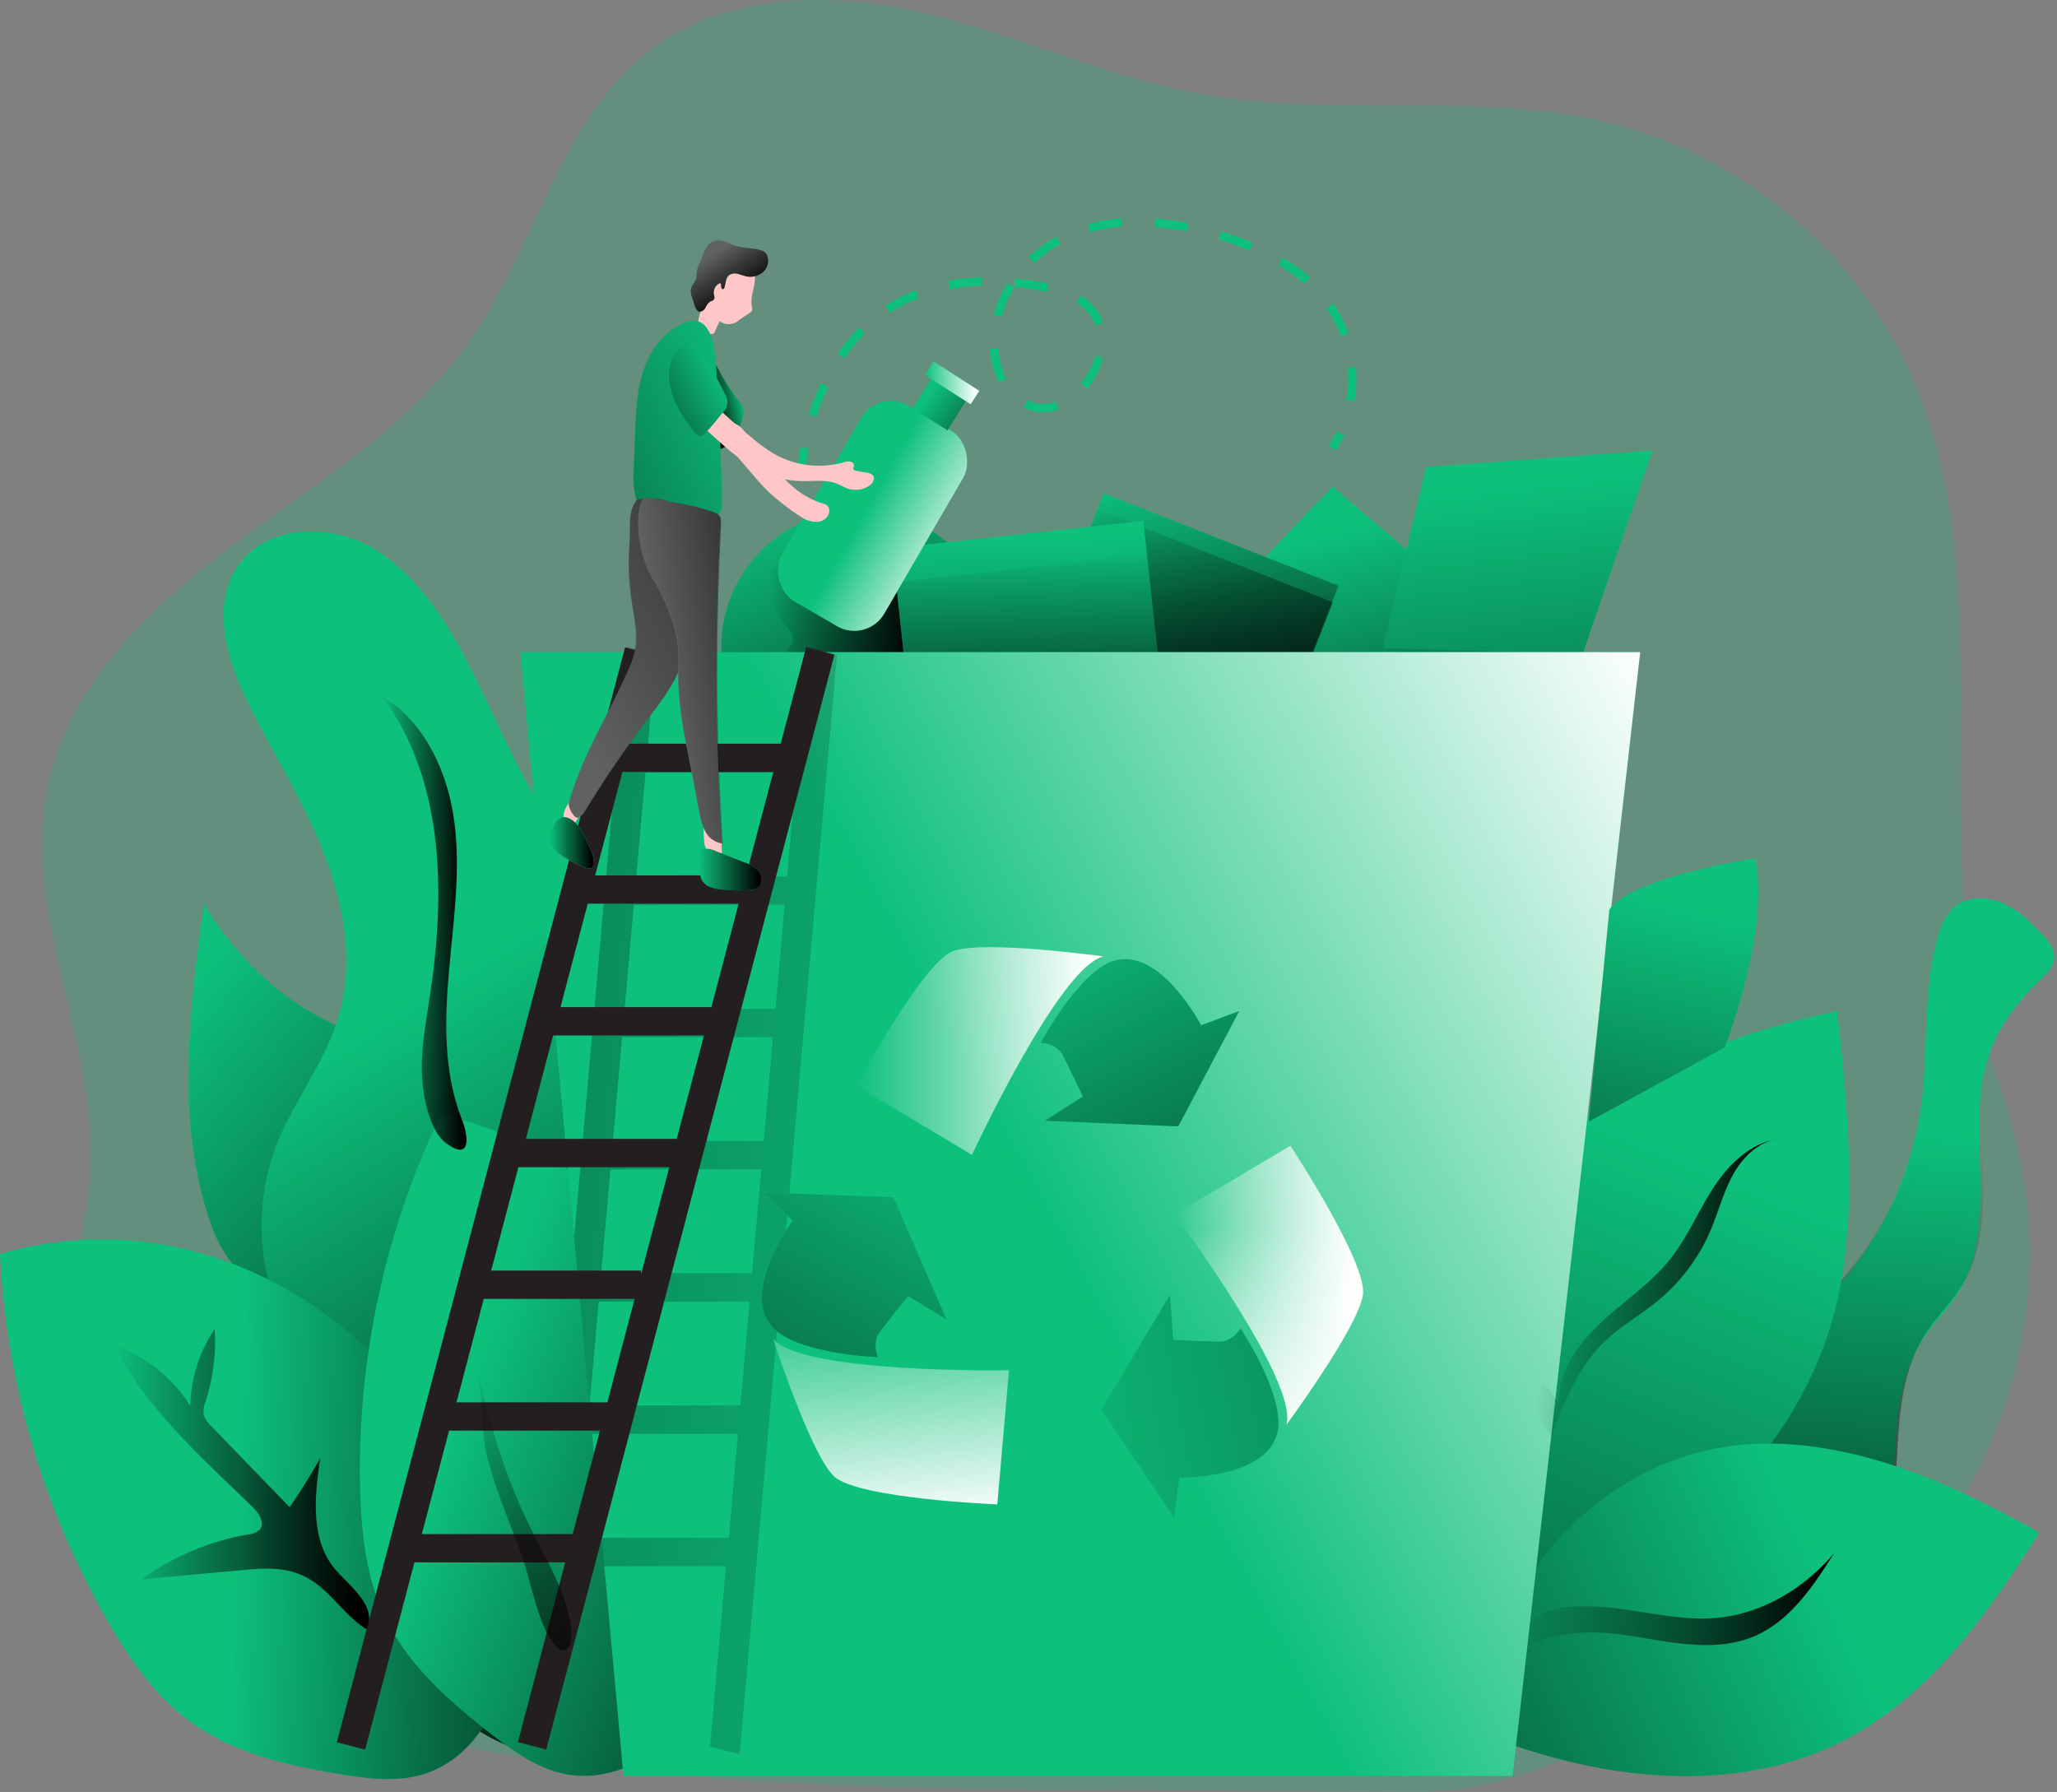<svg id="Layer_1" data-name="Layer 1" xmlns="http://www.w3.org/2000/svg" xmlns:xlink="http://www.w3.org/1999/xlink" viewBox="0 0 565.5 492.65"><rect x="0" y="0" width="565.5" height="492.65" fill="#808080" stroke="none"/><defs><linearGradient id="linear-gradient" x1="363.45" y1="147.58" x2="392.5" y2="266.41" gradientUnits="userSpaceOnUse"><stop offset="0" stop-color="#010101" stop-opacity="0"/><stop offset="0.95" stop-color="#010101"/></linearGradient><linearGradient id="linear-gradient-2" x1="415.18" y1="133.97" x2="439.51" y2="333.72" xlink:href="#linear-gradient"/><linearGradient id="linear-gradient-3" x1="218.86" y1="137.11" x2="268.09" y2="254.24" xlink:href="#linear-gradient"/><linearGradient id="linear-gradient-4" x1="213.28" y1="166.78" x2="255.45" y2="166.78" xlink:href="#linear-gradient"/><linearGradient id="linear-gradient-5" x1="319.18" y1="132.82" x2="338.42" y2="230.9" gradientTransform="translate(-41.19 132.24) rotate(-21.52)" xlink:href="#linear-gradient"/><linearGradient id="linear-gradient-6" x1="317.67" y1="137.34" x2="336.91" y2="235.43" gradientTransform="translate(-42.95 132.01) rotate(-21.52)" xlink:href="#linear-gradient"/><linearGradient id="linear-gradient-7" x1="283.56" y1="149.69" x2="287.33" y2="269.27" gradientTransform="translate(20.7 -29.88) rotate(6.24)" xlink:href="#linear-gradient"/><linearGradient id="linear-gradient-8" x1="284.46" y1="151.71" x2="288.23" y2="271.3" gradientTransform="translate(21.72 -29.94) rotate(6.24)" xlink:href="#linear-gradient"/><linearGradient id="linear-gradient-9" x1="44.06" y1="284.44" x2="210.05" y2="422.51" xlink:href="#linear-gradient"/><linearGradient id="linear-gradient-10" x1="525.52" y1="312.17" x2="505.15" y2="528.71" xlink:href="#linear-gradient"/><linearGradient id="linear-gradient-11" x1="470.38" y1="321.61" x2="333.81" y2="645.28" xlink:href="#linear-gradient"/><linearGradient id="linear-gradient-12" x1="501.63" y1="433.49" x2="268.49" y2="538.74" xlink:href="#linear-gradient"/><linearGradient id="linear-gradient-13" x1="420.65" y1="440.99" x2="505.86" y2="440.99" xlink:href="#linear-gradient"/><linearGradient id="linear-gradient-14" x1="101.23" y1="285.82" x2="229.12" y2="490.67" xlink:href="#linear-gradient"/><linearGradient id="linear-gradient-15" x1="66.95" y1="415.85" x2="199.93" y2="420.94" xlink:href="#linear-gradient"/><linearGradient id="linear-gradient-16" x1="126.9" y1="393.11" x2="280.82" y2="448.57" xlink:href="#linear-gradient"/><linearGradient id="linear-gradient-17" x1="285.18" y1="330.68" x2="488.89" y2="220.53" gradientUnits="userSpaceOnUse"><stop offset="0" stop-color="#fff" stop-opacity="0"/><stop offset="0.95" stop-color="#fff"/></linearGradient><linearGradient id="linear-gradient-18" x1="305.62" y1="339.41" x2="-281.27" y2="285.86" xlink:href="#linear-gradient"/><linearGradient id="linear-gradient-19" x1="237.05" y1="289.97" x2="304.97" y2="289.97" xlink:href="#linear-gradient-17"/><linearGradient id="linear-gradient-20" x1="324.51" y1="354.3" x2="376.32" y2="354.3" xlink:href="#linear-gradient-17"/><linearGradient id="linear-gradient-22" x1="350.17" y1="338.14" x2="352.43" y2="405.29" xlink:href="#linear-gradient-17"/><linearGradient id="linear-gradient-23" x1="244.3" y1="350.78" x2="251.85" y2="425.1" xlink:href="#linear-gradient-17"/><linearGradient id="linear-gradient-24" x1="293.07" y1="248.72" x2="384.37" y2="432.81" xlink:href="#linear-gradient"/><linearGradient id="linear-gradient-25" x1="275.84" y1="396.78" x2="650.82" y2="325.11" xlink:href="#linear-gradient"/><linearGradient id="linear-gradient-26" x1="259.51" y1="305.18" x2="147.85" y2="505.88" xlink:href="#linear-gradient"/><linearGradient id="linear-gradient-27" x1="423.83" y1="354.69" x2="491.48" y2="354.69" xlink:href="#linear-gradient"/><linearGradient id="linear-gradient-28" x1="32.72" y1="407.62" x2="103.09" y2="407.62" xlink:href="#linear-gradient"/><linearGradient id="linear-gradient-29" x1="140.22" y1="368.81" x2="158.32" y2="520.46" xlink:href="#linear-gradient"/><linearGradient id="linear-gradient-30" x1="106.59" y1="254.73" x2="129.92" y2="254.73" xlink:href="#linear-gradient"/><linearGradient id="linear-gradient-31" x1="152.74" y1="232.68" x2="164.89" y2="232.68" xlink:href="#linear-gradient"/><linearGradient id="linear-gradient-32" x1="193.68" y1="240.05" x2="211.04" y2="240.05" xlink:href="#linear-gradient"/><linearGradient id="linear-gradient-33" x1="239.23" y1="141.59" x2="267.9" y2="157.81" gradientTransform="translate(522.05 145.08) rotate(149.84)" xlink:href="#linear-gradient-17"/><linearGradient id="linear-gradient-34" x1="256.96" y1="109.24" x2="285.64" y2="129.8" gradientTransform="translate(540.11 68.5) rotate(148.04)" xlink:href="#linear-gradient"/><linearGradient id="linear-gradient-35" x1="465.11" y1="251.23" x2="419.84" y2="436.84" xlink:href="#linear-gradient"/><linearGradient id="linear-gradient-36" x1="205.96" y1="110.9" x2="196.63" y2="113.17" xlink:href="#linear-gradient"/><linearGradient id="linear-gradient-37" x1="197.73" y1="70.79" x2="206.22" y2="83.95" xlink:href="#linear-gradient"/><linearGradient id="linear-gradient-38" x1="211.65" y1="109" x2="71.88" y2="167.56" xlink:href="#linear-gradient"/><linearGradient id="linear-gradient-39" x1="154.05" y1="189.39" x2="282.69" y2="124.51" xlink:href="#linear-gradient"/><linearGradient id="linear-gradient-40" x1="200.27" y1="104" x2="159.71" y2="126.07" xlink:href="#linear-gradient"/><linearGradient id="linear-gradient-41" x1="183.08" y1="186.46" x2="238.91" y2="177.79" xlink:href="#linear-gradient"/><linearGradient id="linear-gradient-42" x1="255.82" y1="106.24" x2="270.81" y2="106.24" gradientTransform="translate(-15.67 159.05) rotate(-32.69)" xlink:href="#linear-gradient-17"/></defs><title>Recycle 1</title><path d="M536,420.78a131,131,0,0,0,20.42-103.54c-2.6-11.28-6.7-22.16-9.55-33.38-14.75-58.08,4.43-122.58-19-177.74-14.73-34.71-46.29-61.8-82.83-71.1-36.3-9.23-74.93-1.53-111.83-7.94-25.84-4.5-50-15.76-75.48-22S203.35-1.64,182,13.64c-26.16,18.75-32.71,54.45-51.12,80.84-16.47,23.61-41.9,39-65,56.2s-45.57,38.8-51.22,67C7.43,254.14,30.18,290.89,26.1,327.83c-1.76,15.93-8.47,31.06-9.77,47-2.54,31.24,16.58,61.31,42.3,79.22s57.17,25.52,88.16,30.21c54.13,8.19,109.09,8.54,163.82,8.87l78.41.48c32.18.2,48.11-13.27,75.89-23C493.49,460.66,518.19,446,536,420.78Z" transform="translate(-1.61 -1)" fill="#0dc07c" opacity="0.24" style="isolation:isolate"/><polygon points="322.19 180.15 366.32 133.75 420.65 180.15 322.19 180.15" fill="#0dc07c"/><polygon points="322.19 180.15 366.32 133.75 420.65 180.15 322.19 180.15" fill="url(#linear-gradient)"/><polygon points="248.91 178.17 261.36 154.4 329.26 153.84 340.01 177.6 248.91 178.17" fill="#0dc07c"/><polygon points="392.07 128.37 380.19 178.17 435.07 179.87 454.31 123.84 392.07 128.37" fill="#0dc07c"/><polygon points="392.07 128.37 380.19 178.17 435.07 179.87 454.31 123.84 392.07 128.37" fill="url(#linear-gradient-2)"/><circle cx="236.08" cy="178.07" r="37.82" fill="#0dc07c"/><circle cx="236.08" cy="178.07" r="37.82" fill="url(#linear-gradient-3)"/><path d="M217.71,173a18.93,18.93,0,0,1-4.05-7.5,11.43,11.43,0,0,1,.94-8.34,12.38,12.38,0,0,1,5.31-4.71,3.94,3.94,0,0,1,1.52-.49,4.66,4.66,0,0,1,1.75.37,53,53,0,0,0,15,2.76c2.91.11,5.88,0,8.7.74a3.56,3.56,0,0,1,1.9,1,4.13,4.13,0,0,1,.67,1.44q3.19,10.28,5.85,20.71a1.37,1.37,0,0,1-1.48,2.08q-12.45.45-24.9.28c-1.71,0-10.42.74-11.08-.74-.38-.86,1.43-2.33,1.63-3.1C220,175.77,218.81,174.34,217.71,173Z" transform="translate(-1.61 -1)" fill="url(#linear-gradient-4)"/><rect x="292.65" y="147.42" width="69.42" height="54.14" transform="translate(85.22 -108.92) rotate(21.52)" fill="#0dc07c"/><rect x="292.65" y="147.42" width="69.42" height="54.14" transform="translate(85.22 -108.92) rotate(21.52)" fill="url(#linear-gradient-5)"/><rect x="291.14" y="151.94" width="69.42" height="54.14" transform="translate(86.77 -108.05) rotate(21.52)" fill="url(#linear-gradient-6)"/><rect x="249.64" y="147.8" width="69.42" height="54.14" transform="translate(-18.93 30.95) rotate(-6.24)" fill="#0dc07c"/><rect x="249.64" y="147.8" width="69.42" height="54.14" transform="translate(-18.93 30.95) rotate(-6.24)" fill="url(#linear-gradient-7)"/><rect x="250.77" y="157.13" width="69.42" height="54.14" transform="translate(-19.94 31.13) rotate(-6.24)" fill="url(#linear-gradient-8)"/><path d="M223.32,128.74l-2.29-.17c0-.07.14-1.8.65-4.63l2.25.4C223.45,127,223.32,128.72,223.32,128.74Z" transform="translate(-1.61 -1)" fill="#0dc07c"/><path d="M226.08,115.64,223.9,115a69.48,69.48,0,0,1,3.36-8.64l2.07,1A67,67,0,0,0,226.08,115.64Zm62.16-1.28h0a11.52,11.52,0,0,1-5.25-1.27l1-2a9.3,9.3,0,0,0,4.21,1h0a10.67,10.67,0,0,0,3.7-.7l.8,2.14A12.85,12.85,0,0,1,288.24,114.36Zm85.73-3.1-2.25-.37a37,37,0,0,0,.5-6c0-.93,0-1.87-.12-2.81l2.28-.19c.09,1,.12,2,.12,3A38.2,38.2,0,0,1,374,111.26Zm-73.49-3.44-1.75-1.47a20.34,20.34,0,0,0,4-7.56l2.21.62A22.61,22.61,0,0,1,300.48,107.82Zm-24.22-1.68a22.32,22.32,0,0,1-2.45-9.21l2.28-.14a20.44,20.44,0,0,0,2.19,8.28Zm-42.51-6.62-1.9-1.29a51.14,51.14,0,0,1,5.92-7.2l1.63,1.62A47.21,47.21,0,0,0,233.75,99.52Zm136.5-6a33.43,33.43,0,0,0-4.06-7.79l1.87-1.31a35.23,35.23,0,0,1,4.34,8.31Zm-67.51-3a12,12,0,0,0-5.2-6.3l1.21-1.94a14.24,14.24,0,0,1,6.16,7.5ZM277,88.13l-2.21-.6a33.8,33.8,0,0,1,3.72-8.64l2,1.19A31.42,31.42,0,0,0,277,88.13ZM246.25,87,245,85.13a45.62,45.62,0,0,1,8.3-4.3l.83,2.14A43.09,43.09,0,0,0,246.25,87Zm43.15-5.78a89.73,89.73,0,0,0-8.9-1.34l.22-2.28c2.95.29,6,.75,9.13,1.37Zm-26.73-.73-.43-2.25a59.17,59.17,0,0,1,9.23-1l.07,2.29A57,57,0,0,0,262.67,80.53Zm97.61-1.39a47.3,47.3,0,0,0-7.19-5.23l1.19-2a50.33,50.33,0,0,1,7.52,5.48ZM286,73.26l-1.57-1.67a37,37,0,0,1,7.61-5.49l1.1,2A34.74,34.74,0,0,0,286,73.26Zm59.08-3.39a83.27,83.27,0,0,0-8.45-3.05l.67-2.19A86.26,86.26,0,0,1,346,67.76Zm-43.74-5-.61-2.21A48.74,48.74,0,0,1,309.94,61l.18,2.28A46.73,46.73,0,0,0,301.37,64.83Zm26.56-.23a72.64,72.64,0,0,0-8.88-1.26l.17-2.28a77.37,77.37,0,0,1,9.17,1.29Z" transform="translate(-1.61 -1)" fill="#0dc07c"/><path d="M368.79,124.81l-1.87-1.33a23.47,23.47,0,0,0,2.14-3.79l2.08,1A26.24,26.24,0,0,1,368.79,124.81Z" transform="translate(-1.61 -1)" fill="#0dc07c"/><path d="M57.69,249.31c-3.87,28.5-7.66,58.12,1,85.54,1.73,5.46,4,10.93,8.13,14.94s10.3,6.29,15.71,4.41c6.28-2.19,9.58-8.93,12-15.13,5.93-15.22,21.16-48.63,3.69-54.64C71.89,275.37,57.62,249.76,57.69,249.31Z" transform="translate(-1.61 -1)" fill="#0dc07c"/><path d="M57.69,249.31c-3.87,28.5-7.66,58.12,1,85.54,1.73,5.46,4,10.93,8.13,14.94s10.3,6.29,15.71,4.41c6.28-2.19,9.58-8.93,12-15.13,5.93-15.22,21.16-48.63,3.69-54.64C71.89,275.37,57.62,249.76,57.69,249.31Z" transform="translate(-1.61 -1)" fill="url(#linear-gradient-9)"/><path d="M508.5,352.8a94.69,94.69,0,0,0,21.28-48.09c2-15,.43-30.46,4.25-45.09.94-3.58,2.34-7.28,5.28-9.53,3.56-2.71,8.67-2.61,12.78-.84s7.43,5,10.54,8.18c2,2,4,4.45,3.69,7.23-.27,2.4-2.2,4.21-3.94,5.88-5.7,5.45-10.71,11.8-13.51,19.17-8,21,3.07,46.8-8.54,66-3,5-7.31,9-10.4,13.94-6.13,9.72-6.94,21.76-7.58,33.23q-.79,14.31-1.6,28.61c-.35,6.35-.73,12.81-2.91,18.78A32.75,32.75,0,0,1,504,467c-4.5,2.69-10,4.28-15,2.83-5.35-1.54-9.31-6.29-11.2-11.52s-2-10.92-1.83-16.47c.59-18,5.73-34.57,8.7-52.09C487.38,373.79,498.41,364.79,508.5,352.8Z" transform="translate(-1.61 -1)" fill="#0dc07c"/><path d="M509.25,351.3a94.86,94.86,0,0,0,21.29-48.1c2-15,.42-30.46,4.25-45.09.93-3.58,2.33-7.28,5.27-9.53,3.56-2.71,8.67-2.61,12.79-.84s7.42,5,10.54,8.19c1.94,2,4,4.44,3.68,7.22-.26,2.4-2.19,4.21-3.93,5.88-5.7,5.45-10.72,11.8-13.51,19.17-8,21,3.07,46.8-8.54,66-3,5-7.31,9-10.4,13.93-6.13,9.72-6.94,21.76-7.58,33.23q-.81,14.31-1.6,28.61c-.36,6.35-.73,12.81-2.91,18.78a32.77,32.77,0,0,1-13.82,16.73c-4.5,2.69-10,4.28-15,2.83-5.34-1.54-9.3-6.29-11.2-11.52s-2-10.92-1.82-16.47c.59-18,5.73-34.57,8.7-52.09C488.14,372.29,499.16,363.28,509.25,351.3Z" transform="translate(-1.61 -1)" fill="url(#linear-gradient-10)"/><path d="M508,352.13c3.91-24.17,1.3-48.86-1.32-73.2-31.8,6.9-64,19.29-85.12,44.08-12,14.11-19.62,31.43-24.91,49.16a225.68,225.68,0,0,0-8.51,44.16,9.17,9.17,0,0,0,.54,5.15,8.72,8.72,0,0,0,4,3.3C447.59,453.51,499.66,403.79,508,352.13Z" transform="translate(-1.61 -1)" fill="#0dc07c"/><path d="M508,352.13c3.91-24.17,1.3-48.86-1.32-73.2-31.8,6.9-64,19.29-85.12,44.08-12,14.11-19.62,31.43-24.91,49.16a225.68,225.68,0,0,0-8.51,44.16,9.17,9.17,0,0,0,.54,5.15,8.72,8.72,0,0,0,4,3.3C447.59,453.51,499.66,403.79,508,352.13Z" transform="translate(-1.61 -1)" fill="url(#linear-gradient-11)"/><path d="M489.43,397.89c25.86.57,50.24,11.84,72.83,24.46-13.91,21.88-29.47,44.07-52.29,56.37-30.57,16.48-68.62,11.88-100.82-1.12a5.67,5.67,0,0,1-3.16-2.26c-.7-1.37-.19-3,.33-4.46,6.7-18.48,12.83-36.31,27.08-50.17C448.75,405.79,467.75,397.41,489.43,397.89Z" transform="translate(-1.61 -1)" fill="#0dc07c"/><path d="M489.43,397.89c25.86.57,50.24,11.84,72.83,24.46-13.91,21.88-29.47,44.07-52.29,56.37-30.57,16.48-68.62,11.88-100.82-1.12a5.67,5.67,0,0,1-3.16-2.26c-.7-1.37-.19-3,.33-4.46,6.7-18.48,12.83-36.31,27.08-50.17C448.75,405.79,467.75,397.41,489.43,397.89Z" transform="translate(-1.61 -1)" fill="url(#linear-gradient-12)"/><path d="M448.46,443.5c8.25,1.18,16.53,3,24.84,2.32,12.66-1.06,24.39-8.12,32.56-17.85-5.81,9.18-12.23,18.89-22.27,23-9.89,4.08-21.1,1.86-31.66.09-10.85-1.82-21.13-2.25-31.09,2.92C418.31,439.88,441.05,442.44,448.46,443.5Z" transform="translate(-1.61 -1)" fill="url(#linear-gradient-13)"/><path d="M105.55,152.58c-11.92-7.84-30.3-7.8-38.45,3.91-7.91,11.38-2.81,27,3.49,39.35,6.83,13.42,14.84,26.3,20.26,40.35S99,266,94.72,280.4c-3.75,12.77-12.53,23.47-17.3,35.89a61.84,61.84,0,0,0,8.41,58.55c8.1,10.62,20,19.13,23.42,32.05,2.66,10.09-.53,20.75,0,31.17.86,17.06,12.2,32.7,27.29,40.69s33.38,8.84,49.86,4.36c2.85-.77,5.77-1.77,7.81-3.9,3.89-4.06,3.2-10.52,2.26-16.06q-12.78-75-25.57-150.06c-3.46-20.34-3.74-41.89-8.58-61.89-3.39-14-11.34-26.23-17.95-38.87C134,192.5,125.11,165.42,105.55,152.58Z" transform="translate(-1.61 -1)" fill="#0dc07c"/><path d="M105.55,152.58c-11.92-7.84-30.3-7.8-38.45,3.91-7.91,11.38-2.81,27,3.49,39.35,6.83,13.42,14.84,26.3,20.26,40.35S99,266,94.72,280.4c-3.75,12.77-12.53,23.47-17.3,35.89a61.84,61.84,0,0,0,8.41,58.55c8.1,10.62,20,19.13,23.42,32.05,2.66,10.09-.53,20.75,0,31.17.86,17.06,12.2,32.7,27.29,40.69s33.38,8.84,49.86,4.36c2.85-.77,5.77-1.77,7.81-3.9,3.89-4.06,3.2-10.52,2.26-16.06q-12.78-75-25.57-150.06c-3.46-20.34-3.74-41.89-8.58-61.89-3.39-14-11.34-26.23-17.95-38.87C134,192.5,125.11,165.42,105.55,152.58Z" transform="translate(-1.61 -1)" fill="url(#linear-gradient-14)"/><path d="M1.61,345.75A225.16,225.16,0,0,0,31.44,447.08c5.91,10.21,12.81,20.16,22.31,27.15C65.62,483,80.5,486.36,95,488.75c7.78,1.28,15.92,2.31,23.42-.1,10.72-3.45,18.33-13.62,21.06-24.55s1.22-22.48-1.67-33.36C122.23,371.91,63.43,328,1.61,345.75Z" transform="translate(-1.61 -1)" fill="#0dc07c"/><path d="M1.61,345.75A225.16,225.16,0,0,0,31.44,447.08c5.91,10.21,12.81,20.16,22.31,27.15C65.62,483,80.5,486.36,95,488.75c7.78,1.28,15.92,2.31,23.42-.1,10.72-3.45,18.33-13.62,21.06-24.55s1.22-22.48-1.67-33.36C122.23,371.91,63.43,328,1.61,345.75Z" transform="translate(-1.61 -1)" fill="url(#linear-gradient-15)"/><path d="M122.81,307.42a225.11,225.11,0,0,0-22.18,103.27c.31,11.8,1.62,23.83,6.63,34.51,6.26,13.34,17.71,23.44,29.33,32.48,6.22,4.84,12.88,9.63,20.63,11.09,11.06,2.09,22.61-3.21,30.22-11.5s11.81-19.18,14.47-30.12C216.29,388,185.58,321.39,122.81,307.42Z" transform="translate(-1.61 -1)" fill="#0dc07c"/><path d="M122.81,307.42a225.11,225.11,0,0,0-22.18,103.27c.31,11.8,1.62,23.83,6.63,34.51,6.26,13.34,17.71,23.44,29.33,32.48,6.22,4.84,12.88,9.63,20.63,11.09,11.06,2.09,22.61-3.21,30.22-11.5s11.81-19.18,14.47-30.12C216.29,388,185.58,321.39,122.81,307.42Z" transform="translate(-1.61 -1)" fill="url(#linear-gradient-16)"/><polygon points="450.92 179.28 415.83 488.26 171.4 488.26 166.13 430.58 165.41 422.79 162.8 394.21 162.07 386.41 157.85 340.14 143.1 179.28 450.92 179.28" fill="#0dc07c"/><polygon points="450.92 179.28 415.83 488.26 171.4 488.26 166.13 430.58 165.41 422.79 162.8 394.21 162.07 386.41 157.85 340.14 143.1 179.28 450.92 179.28" fill="url(#linear-gradient-17)"/><path d="M229.08,180.29l-5.47-1.41-.12,1.41-2.25,25.28H179.76l2.17-24.6-2.65-.68-5.47-1.41-.12,1.41L159.46,341.15l4.22,46.26,2.53-28.54h41.48l-2.53,28.54H163.68l.72,7.8h40.08L202,423.79H167l.72,7.8h33.48l-4.38,49.64,8.12,2L231.73,181ZM208.26,352.12,208.1,351H166.9l2.53-28.54h41.48Zm3.33-37.46H170.11l2.53-28.54h41.49Zm3.22-36.34H173.33l2.53-28.58h41.48ZM218,242H176.54l2.54-28.58h41.48Z" transform="translate(-1.61 -1)" fill="url(#linear-gradient-18)"/><path d="M223.24,178.9l-7,26.56H174.76L181.22,181l-7.78-2-79.22,301L102,482l13.54-51.46H157l-13,49.41,7.78,2.05L231,181ZM168.59,386.53H127.11l7.49-28.43h41.48Zm9.25-35.12v-1.09h-41.2l7.49-28.43h41.48Zm9.82-37.3H146.17l7.49-28.44h41.48Zm9.53-36.22H155.7l7.49-28.44h41.48Zm9.53-36.22H165.23l7.49-28.43H214.2ZM125.07,394.31h41.48l-7.49,28.44H117.58Z" transform="translate(-1.61 -1)" fill="#231f20"/><path d="M163.64,233.78a10.68,10.68,0,0,1,1.25,4.41,1.88,1.88,0,0,1-.32,1.14c-.56.66-1.61.42-2.41.09A32.68,32.68,0,0,1,155.8,236c-1.37-1-2.75-2.16-3-3.8-.39-2.32,1.76-7.35,4.71-6.42C160.61,226.73,162.43,231.08,163.64,233.78Z" transform="translate(-1.61 -1)" fill="#0dc07c"/><path d="M160.8,277.14" transform="translate(-1.61 -1)" fill="#fff"/><path d="M237.05,299.51l31.77,19s24-51.84,36.15-54.56c0,0-33-4.59-41.38-1.46S237.05,299.51,237.05,299.51Z" transform="translate(-1.61 -1)" fill="url(#linear-gradient-19)"/><path d="M287.77,287.66s4.31,0,6.13,3.62,5.43,11.15,5.43,11.15l-10.45,6.69,36.65,1.53L342.25,279l-10.45,3.9s-11.32-21.77-24.11-17.69C298.08,268.29,287.77,287.66,287.77,287.66Z" transform="translate(-1.61 -1)" fill="#0dc07c"/><path d="M356.36,316l-31.85,18.9s34.16,45.8,30.78,57.75c0,0,19.76-26.85,21-35.7S356.36,316,356.36,316Z" transform="translate(-1.61 -1)" fill="url(#linear-gradient-20)"/><path d="M342.64,366.22s-2.05,3.8-6.1,3.67-12.39-.53-12.39-.53L323.24,357l-18.79,31.5,19.87,29.76,1.54-11.05s24.54.4,27-12.78C354.77,384.5,342.64,366.22,342.64,366.22Z" transform="translate(-1.61 -1)" fill="#0dc07c"/><path d="M275.78,414.6,279,377.72s-57.13,1-64.87-8.72c0,0,10.28,31.72,16.75,37.87S275.78,414.6,275.78,414.6Z" transform="translate(-1.61 -1)" fill="#0dc07c"/><path d="M237.05,299.51l31.77,19s24-51.84,36.15-54.56c0,0-33-4.59-41.38-1.46S237.05,299.51,237.05,299.51Z" transform="translate(-1.61 -1)" fill="url(#linear-gradient-19)"/><path d="M356.36,316l-31.85,18.9s34.16,45.8,30.78,57.75c0,0,19.76-26.85,21-35.7S356.36,316,356.36,316Z" transform="translate(-1.61 -1)" fill="url(#linear-gradient-22)"/><path d="M275.78,414.6,279,377.72s-57.13,1-64.87-8.72c0,0,10.28,31.72,16.75,37.87S275.78,414.6,275.78,414.6Z" transform="translate(-1.61 -1)" fill="url(#linear-gradient-23)"/><path d="M243,374.14s-1.89-3.88.58-7.1,7.66-9.75,7.66-9.75l10.58,6.48-14.62-33.64-35.76-1.23,8.07,7.7s-14.64,19.68-5.39,29.41C221.06,373.32,243,374.14,243,374.14Z" transform="translate(-1.61 -1)" fill="#0dc07c"/><path d="M287.77,287.66s4.31,0,6.13,3.62,5.43,11.15,5.43,11.15l-10.45,6.69,36.65,1.53L342.25,279l-10.45,3.9s-11.32-21.77-24.11-17.69C298.08,268.29,287.77,287.66,287.77,287.66Z" transform="translate(-1.61 -1)" fill="#0dc07c"/><path d="M342.64,366.22s-2.05,3.8-6.1,3.67-12.39-.53-12.39-.53L323.24,357l-18.79,31.5,19.87,29.76,1.54-11.05s24.54.4,27-12.78C354.77,384.5,342.64,366.22,342.64,366.22Z" transform="translate(-1.61 -1)" fill="#0dc07c"/><path d="M243,374.14s-1.89-3.88.58-7.1,7.66-9.75,7.66-9.75l10.58,6.48-14.62-33.64-35.76-1.23,8.07,7.7s-14.64,19.68-5.39,29.41C221.06,373.32,243,374.14,243,374.14Z" transform="translate(-1.61 -1)" fill="#0dc07c"/><path d="M287.77,287.66s4.31,0,6.13,3.62,5.43,11.15,5.43,11.15l-10.45,6.69,36.65,1.53L342.25,279l-10.45,3.9s-11.32-21.77-24.11-17.69C298.08,268.29,287.77,287.66,287.77,287.66Z" transform="translate(-1.61 -1)" fill="url(#linear-gradient-24)"/><path d="M342.64,366.22s-2.05,3.8-6.1,3.67-12.39-.53-12.39-.53L323.24,357l-18.79,31.5,19.87,29.76,1.54-11.05s24.54.4,27-12.78C354.77,384.5,342.64,366.22,342.64,366.22Z" transform="translate(-1.61 -1)" fill="url(#linear-gradient-25)"/><path d="M243,374.14s-1.89-3.88.58-7.1,7.66-9.75,7.66-9.75l10.58,6.48-14.62-33.64-35.76-1.23,8.07,7.7s-14.64,19.68-5.39,29.41C221.06,373.32,243,374.14,243,374.14Z" transform="translate(-1.61 -1)" fill="url(#linear-gradient-26)"/><path d="M430.09,386.75c-.17-8.59,5.34-16.28,11.62-22.13s13.61-10.66,19-17.38c4.89-6.14,7.88-13.57,12.22-20.12s10.75-12.52,18.58-13.1c-5.69.25-10.45,4.62-13.26,9.56s-4.19,10.57-6.43,15.8a51.19,51.19,0,0,1-14.45,19.25c-4.9,4-10.54,7.12-15,11.56-6.93,6.81-10.64,16.14-14.17,25.18a10.72,10.72,0,0,1-2.38-14.66" transform="translate(-1.61 -1)" fill="url(#linear-gradient-27)"/><path d="M81.27,432.94c-4.37-1.06-8.94-.66-13.42-.25l-27.31,2.5a70.7,70.7,0,0,1,29.28-12.34A5.11,5.11,0,0,0,73,421.56c1.59-1.86-.24-4.61-2-6.31-14.14-13.65-29.15-27.08-38.24-44.51a40.42,40.42,0,0,1,21.16,16.78,39.47,39.47,0,0,1,6.71-21.16,54.11,54.11,0,0,1-2.49,19.9,7.1,7.1,0,0,0-.55,3.5A6.78,6.78,0,0,0,59.62,393l21.61,22.36c3-4.35,5.83-8.86,8.42-13.48-1.5,10.11-2.71,21.43,3.38,29.64,3.54,4.77,12.74,10.75,9.31,17.4C94.58,444,91.24,435.37,81.27,432.94Z" transform="translate(-1.61 -1)" fill="url(#linear-gradient-28)"/><path d="M132.86,377.93c3.43,14.68,7.73,29.25,14.41,42.76,4.31,8.73,9.67,17.21,11.19,26.82,1.23,7.78-2.28,9.74-5.87,3.54-3.87-6.7-5.33-16.88-8.17-24.26-3.11-8.07-6.41-16.11-8.68-24.48C133.56,394.24,134.67,385.71,132.86,377.93Z" transform="translate(-1.61 -1)" fill="url(#linear-gradient-29)"/><path d="M117.66,297.41c-.47-7.29.91-14.55,2-21.76,4.45-28.55,4.28-60.21-13.1-83.28,11.79,7,18.14,20.84,19.94,34.45s-.23,27.4-1.45,41.08-1.53,27.88,3.47,40.68c2.38,6.09,2,11.37-4.24,6.74C119.68,311.91,118,302.66,117.66,297.41Z" transform="translate(-1.61 -1)" fill="url(#linear-gradient-30)"/><path d="M195.2,232.07a5.88,5.88,0,0,0,1.82,4.18,2,2,0,0,0,2.51.2,2.43,2.43,0,0,0,.51-1.78,22.29,22.29,0,0,0-.35-3.91,4.51,4.51,0,0,0-1.7-3.22C194.47,225.41,195,230,195.2,232.07Z" transform="translate(-1.61 -1)" fill="#ffc6c8"/><path d="M159.24,227.88a1.49,1.49,0,0,1-.66.61,1.23,1.23,0,0,1-1.28-.59,4.31,4.31,0,0,1-.52-3.86c.55-1.72,2.39-4.67,4.05-2.41C162.27,223.59,160.35,226.3,159.24,227.88Z" transform="translate(-1.61 -1)" fill="#ffc6c8"/><path d="M195.3,234.34a5.42,5.42,0,0,1,2.83.55l8,3.16a9.48,9.48,0,0,1,4.07,2.46c1,1.25,1.22,3.3,0,4.35a4.52,4.52,0,0,1-2.72.84,41.9,41.9,0,0,1-7.76-.2,10.42,10.42,0,0,1-3.17-.76,4.18,4.18,0,0,1-2.23-2.28,6.21,6.21,0,0,1-.26-1.77C194,238.88,192.69,234.78,195.3,234.34Z" transform="translate(-1.61 -1)" fill="#0dc07c"/><path d="M163.64,233.78a10.68,10.68,0,0,1,1.25,4.41,1.88,1.88,0,0,1-.32,1.14c-.56.66-1.61.42-2.41.09A32.68,32.68,0,0,1,155.8,236c-1.37-1-2.75-2.16-3-3.8-.39-2.32,1.76-7.35,4.71-6.42C160.61,226.73,162.43,231.08,163.64,233.78Z" transform="translate(-1.61 -1)" fill="#0dc07c"/><path d="M163.64,233.78a10.68,10.68,0,0,1,1.25,4.41,1.88,1.88,0,0,1-.32,1.14c-.56.66-1.61.42-2.41.09A32.68,32.68,0,0,1,155.8,236c-1.37-1-2.75-2.16-3-3.8-.39-2.32,1.76-7.35,4.71-6.42C160.61,226.73,162.43,231.08,163.64,233.78Z" transform="translate(-1.61 -1)" fill="url(#linear-gradient-31)"/><path d="M195.3,234.34a5.42,5.42,0,0,1,2.83.55l8,3.16a9.48,9.48,0,0,1,4.07,2.46c1,1.25,1.22,3.3,0,4.35a4.52,4.52,0,0,1-2.72.84,41.9,41.9,0,0,1-7.76-.2,10.42,10.42,0,0,1-3.17-.76,4.18,4.18,0,0,1-2.23-2.28,6.21,6.21,0,0,1-.26-1.77C194,238.88,192.69,234.78,195.3,234.34Z" transform="translate(-1.61 -1)" fill="url(#linear-gradient-32)"/><rect x="225.21" y="111.74" width="32.54" height="62.24" rx="9.52" transform="translate(376.9 386.69) rotate(-149.84)" fill="#0dc07c"/><rect x="225.21" y="111.74" width="32.54" height="62.24" rx="9.52" transform="translate(376.9 386.69) rotate(-149.84)" fill="url(#linear-gradient-33)"/><rect x="254.59" y="106.03" width="11.32" height="11.13" transform="translate(420.36 343.03) rotate(-148.04)" fill="#0dc07c"/><rect x="254.59" y="106.03" width="11.32" height="11.13" transform="translate(420.36 343.03) rotate(-148.04)" fill="url(#linear-gradient-34)"/><path d="M475.73,289s12.44-31.13,8.48-52.06c0,0-33.95,5.09-40.17,14.14l-5.66,58.29Z" transform="translate(-1.61 -1)" fill="#0dc07c"/><path d="M475.73,289s12.44-31.13,8.48-52.06c0,0-33.95,5.09-40.17,14.14l-5.66,58.29Z" transform="translate(-1.61 -1)" fill="url(#linear-gradient-35)"/><path d="M204.48,110.93a5.92,5.92,0,0,1,1.64,3,5.64,5.64,0,0,1-.37,2.06,24,24,0,0,1-1.9,4.77,8,8,0,0,1-3.66,3.49,1.36,1.36,0,0,1-.74.13,1.42,1.42,0,0,1-.76-.67,73,73,0,0,1-6.92-12.7,6.22,6.22,0,0,1-.62-2.37,5.9,5.9,0,0,1,1.78-3.57,32.78,32.78,0,0,1,3.38-3.39c1.65-1.44,1.9-.85,2.84.88A56.33,56.33,0,0,0,204.48,110.93Z" transform="translate(-1.61 -1)" fill="#0dc07c"/><path d="M204.48,110.93a5.92,5.92,0,0,1,1.64,3,5.64,5.64,0,0,1-.37,2.06,24,24,0,0,1-1.9,4.77,8,8,0,0,1-3.66,3.49,1.36,1.36,0,0,1-.74.13,1.42,1.42,0,0,1-.76-.67,73,73,0,0,1-6.92-12.7,6.22,6.22,0,0,1-.62-2.37,5.9,5.9,0,0,1,1.78-3.57,32.78,32.78,0,0,1,3.38-3.39c1.65-1.44,1.9-.85,2.84.88A56.33,56.33,0,0,0,204.48,110.93Z" transform="translate(-1.61 -1)" fill="url(#linear-gradient-36)"/><path d="M208.32,85.3a1.74,1.74,0,0,1,0,1.15,1.59,1.59,0,0,1-.55.51l-2.95,2a4.16,4.16,0,0,1-5.38.32l-1.24,2.8a1.36,1.36,0,0,1-.46.64,1.3,1.3,0,0,1-.76.1,4,4,0,0,1-2.87-1.23c-.88-1.12-.54-2.73-.15-4.1l1.8-6.46a11,11,0,0,1,2-4.46A10.25,10.25,0,0,1,202,74c2.77-1.07,6.1-1.35,7,2.19C209.71,79.17,207.68,82.13,208.32,85.3Z" transform="translate(-1.61 -1)" fill="#ffc6c8"/><path d="M212.47,71.09a4.26,4.26,0,0,1-1.06,4.68,5.35,5.35,0,0,1-4.77,1.17c-.79-.18-1.53-.51-2.32-.67a2.76,2.76,0,0,0-2.3.4c-.94.78-.88,2.2-1.25,3.36a.59.59,0,0,1-.35.44c-.34.09-.55-.36-.55-.71s0-.78-.31-.93a2.82,2.82,0,0,0-1.71,3c.09.51.32,1.08,0,1.5s-.66.39-1,.58a4.12,4.12,0,0,0-1.3,1.68c-.37.61-1,1.21-1.7,1.07s-1-.94-1.26-1.63l-.73-2.28a4.74,4.74,0,0,1-.33-2.13c.23-1.41,1.7-2.49,1.6-3.92-.13-1.91,1-3.62,1.64-5.4s1.59-3.55,3.34-4.06c2-.58,3.92.8,5.89,1.41a27.71,27.71,0,0,0,4.38.66C209.85,69.57,211.87,69.74,212.47,71.09Z" transform="translate(-1.61 -1)" fill="#606161"/><path d="M212.47,71.09a4.26,4.26,0,0,1-1.06,4.68,5.35,5.35,0,0,1-4.77,1.17c-.79-.18-1.53-.51-2.32-.67a2.76,2.76,0,0,0-2.3.4c-.94.78-.88,2.2-1.25,3.36a.59.59,0,0,1-.35.44c-.34.09-.55-.36-.55-.71s0-.78-.31-.93a2.82,2.82,0,0,0-1.71,3c.09.51.32,1.08,0,1.5s-.66.39-1,.58a4.12,4.12,0,0,0-1.3,1.68c-.37.61-1,1.21-1.7,1.07s-1-.94-1.26-1.63l-.73-2.28a4.74,4.74,0,0,1-.33-2.13c.23-1.41,1.7-2.49,1.6-3.92-.13-1.91,1-3.62,1.64-5.4s1.59-3.55,3.34-4.06c2-.58,3.92.8,5.89,1.41a27.71,27.71,0,0,0,4.38.66C209.85,69.57,211.87,69.74,212.47,71.09Z" transform="translate(-1.61 -1)" fill="url(#linear-gradient-37)"/><path d="M194.78,71.35c.64-1.7,1.59-3.55,3.34-4.06" transform="translate(-1.61 -1)" fill="#606161"/><path d="M198.38,100.24q1.31,19.26,1.77,38.59a6,6,0,0,1-.29,2.42c-.67,1.6-2.55,2.28-4.26,2.55a39.47,39.47,0,0,1-10.63-.25,12.62,12.62,0,0,1-5.26-1.4,8.52,8.52,0,0,1-3.55-5.44,25.08,25.08,0,0,1-.33-6.65l.39-10.07c.26-6.54.55-13.24,3.11-19.27,2-4.84,5.87-9.28,10.91-11.11C196.66,87.27,198.06,95.55,198.38,100.24Z" transform="translate(-1.61 -1)" fill="#0dc07c"/><path d="M198.38,100.24q1.31,19.26,1.77,38.59a6,6,0,0,1-.29,2.42c-.67,1.6-2.55,2.28-4.26,2.55a39.47,39.47,0,0,1-10.63-.25,12.62,12.62,0,0,1-5.26-1.4,8.52,8.52,0,0,1-3.55-5.44,25.08,25.08,0,0,1-.33-6.65l.39-10.07c.26-6.54.55-13.24,3.11-19.27,2-4.84,5.87-9.28,10.91-11.11C196.66,87.27,198.06,95.55,198.38,100.24Z" transform="translate(-1.61 -1)" fill="url(#linear-gradient-38)"/><path d="M207.82,120.93a47.7,47.7,0,0,0,6.4,4.74,25,25,0,0,0,19.28,2.45,3.7,3.7,0,0,1,1.91-.22c.63.16,1.18.86.91,1.45a1.84,1.84,0,0,0-.15.36c-.08.43.47.66.89.74l2.78.49a2.57,2.57,0,0,1,1.78.84c.63.93-.18,2.18-1.11,2.8a6.63,6.63,0,0,1-5.41.86c-1.27-.36-2.4-1.09-3.63-1.54-2.86-1.07-6-.59-9.07-.62a27.47,27.47,0,0,1-11-2.39c-5.25-2.35-9.62-6.27-13.88-10.13-1.6-1.44-3.28-3-3.78-5.12a4.26,4.26,0,0,1,1-3.82c1.61-1.65,2.46-.45,3.74.84A124.87,124.87,0,0,0,207.82,120.93Z" transform="translate(-1.61 -1)" fill="#ffc6c8"/><path d="M212.73,127.73a65.3,65.3,0,0,0,6.74,7,22.83,22.83,0,0,0,8.39,4.72,3.17,3.17,0,0,1,1,.4,1.85,1.85,0,0,1,.71,1.29c.2,1.61-1.31,3.06-2.92,3.31A7.43,7.43,0,0,1,222,143.2a41.49,41.49,0,0,1-4.77-3.37,54.92,54.92,0,0,1-4.46-3.72c-1.29-1.24-2.45-2.59-3.61-3.94l-6.46-7.53c-1.27-1.47-2.75-3.32-2.14-5.4a2.35,2.35,0,0,1,3.6-1.54c1.81,1,2.81,3,4,4.53C209.61,124.13,211.17,125.94,212.73,127.73Z" transform="translate(-1.61 -1)" fill="#ffc6c8"/><path d="M158,221.8c3.5-12.85,10.86-24.26,16.25-36.44a27.18,27.18,0,0,0,1.88-5.3c1-4.6-.17-9.35-.86-14a71.16,71.16,0,0,1-.54-15.84c.35-4.41-.65-8.49,2.12-11.93,0,0,8.5-1.29,10.18,2.12,2,4.1,1.64,14.75,2.56,19.24,1.71,8.37,2.12,17.32-1.09,25.24-2.16,5.33-5.83,9.89-9.31,14.47a290.3,290.3,0,0,0-16.59,24.37c-.54.88-1.17,1.84-2.17,2.08S157.69,222.8,158,221.8Z" transform="translate(-1.61 -1)" fill="#606161"/><path d="M157.91,221.8c3.5-12.85,10.87-24.26,16.26-36.44a27.15,27.15,0,0,0,1.87-5.3c1-4.6-.17-9.35-.86-14a70.56,70.56,0,0,1-.53-15.84c.35-4.41-.65-8.49,2.11-11.93,0,0,8.5-1.29,10.19,2.12,2,4.1,1.63,14.75,2.55,19.24,1.72,8.37,2.13,17.32-1.08,25.24-2.17,5.33-5.83,9.89-9.31,14.47a288,288,0,0,0-16.6,24.37,4,4,0,0,1-2.17,2.08C159.34,226.05,157.64,222.8,157.91,221.8Z" transform="translate(-1.61 -1)" fill="url(#linear-gradient-39)"/><path d="M200.9,109.31a4,4,0,0,1-.8,5.35c-1.49,1.93-3.08,3.79-4.75,5.56a2,2,0,0,1-.79.61c-.79.26-1.54-.44-2.06-1.08-3-3.67-5.61-7.78-6.61-12.41a12.35,12.35,0,0,1,.58-7.9,7.69,7.69,0,0,1,3.71-3.67c2.09-.91,2.71-.33,3.86,1.43A110.17,110.17,0,0,1,200.9,109.31Z" transform="translate(-1.61 -1)" fill="#0dc07c"/><path d="M200.9,109.31a4,4,0,0,1-.8,5.35c-1.49,1.93-3.08,3.79-4.75,5.56a2,2,0,0,1-.79.61c-.79.26-1.54-.44-2.06-1.08-3-3.67-5.61-7.78-6.61-12.41a12.35,12.35,0,0,1,.58-7.9,7.69,7.69,0,0,1,3.71-3.67c2.09-.91,2.71-.33,3.86,1.43A110.17,110.17,0,0,1,200.9,109.31Z" transform="translate(-1.61 -1)" fill="url(#linear-gradient-40)"/><path d="M200.16,232.87a6,6,0,0,1-4.63-3.23,17.74,17.74,0,0,1-1.74-5.6l-3.31-17.25a110.13,110.13,0,0,1-2.42-17.87c-.1-4.26.3-8.58-.49-12.77a50.32,50.32,0,0,0-6.53-16c-5.65-9.59-4.27-21.65-2.25-22.18,1.21-.31,7.52,1.07,8.75,1.28a64.53,64.53,0,0,1,8.91,2.13c3.4,1.08,3.3,1.59,3.13,5.17-.34,6.89-.62,13.79-.78,20.69q-.5,20.88.19,41.76Q199.38,221,200.16,232.87Z" transform="translate(-1.61 -1)" fill="#606161"/><path d="M200.4,232.87a6.06,6.06,0,0,1-4.64-3.23A17.72,17.72,0,0,1,194,224l-3.31-17.25a108,108,0,0,1-2.42-17.87c-.1-4.26.29-8.58-.5-12.77a50.07,50.07,0,0,0-6.52-16C175.63,150.59,177,138.53,179,138c1.22-.31,7.52,1.07,8.76,1.28a65.23,65.23,0,0,1,8.91,2.13c3.4,1.08,3.3,1.59,3.12,5.17-.33,6.89-.61,13.79-.77,20.69q-.49,20.88.19,41.76Q199.62,221,200.4,232.87Z" transform="translate(-1.61 -1)" fill="url(#linear-gradient-41)"/><rect x="255.82" y="104.05" width="15" height="4.39" transform="translate(97.49 -126.39) rotate(32.69)" fill="#0dc07c"/><rect x="255.82" y="104.05" width="15" height="4.39" transform="translate(97.49 -126.39) rotate(32.69)" fill="url(#linear-gradient-42)"/></svg>
